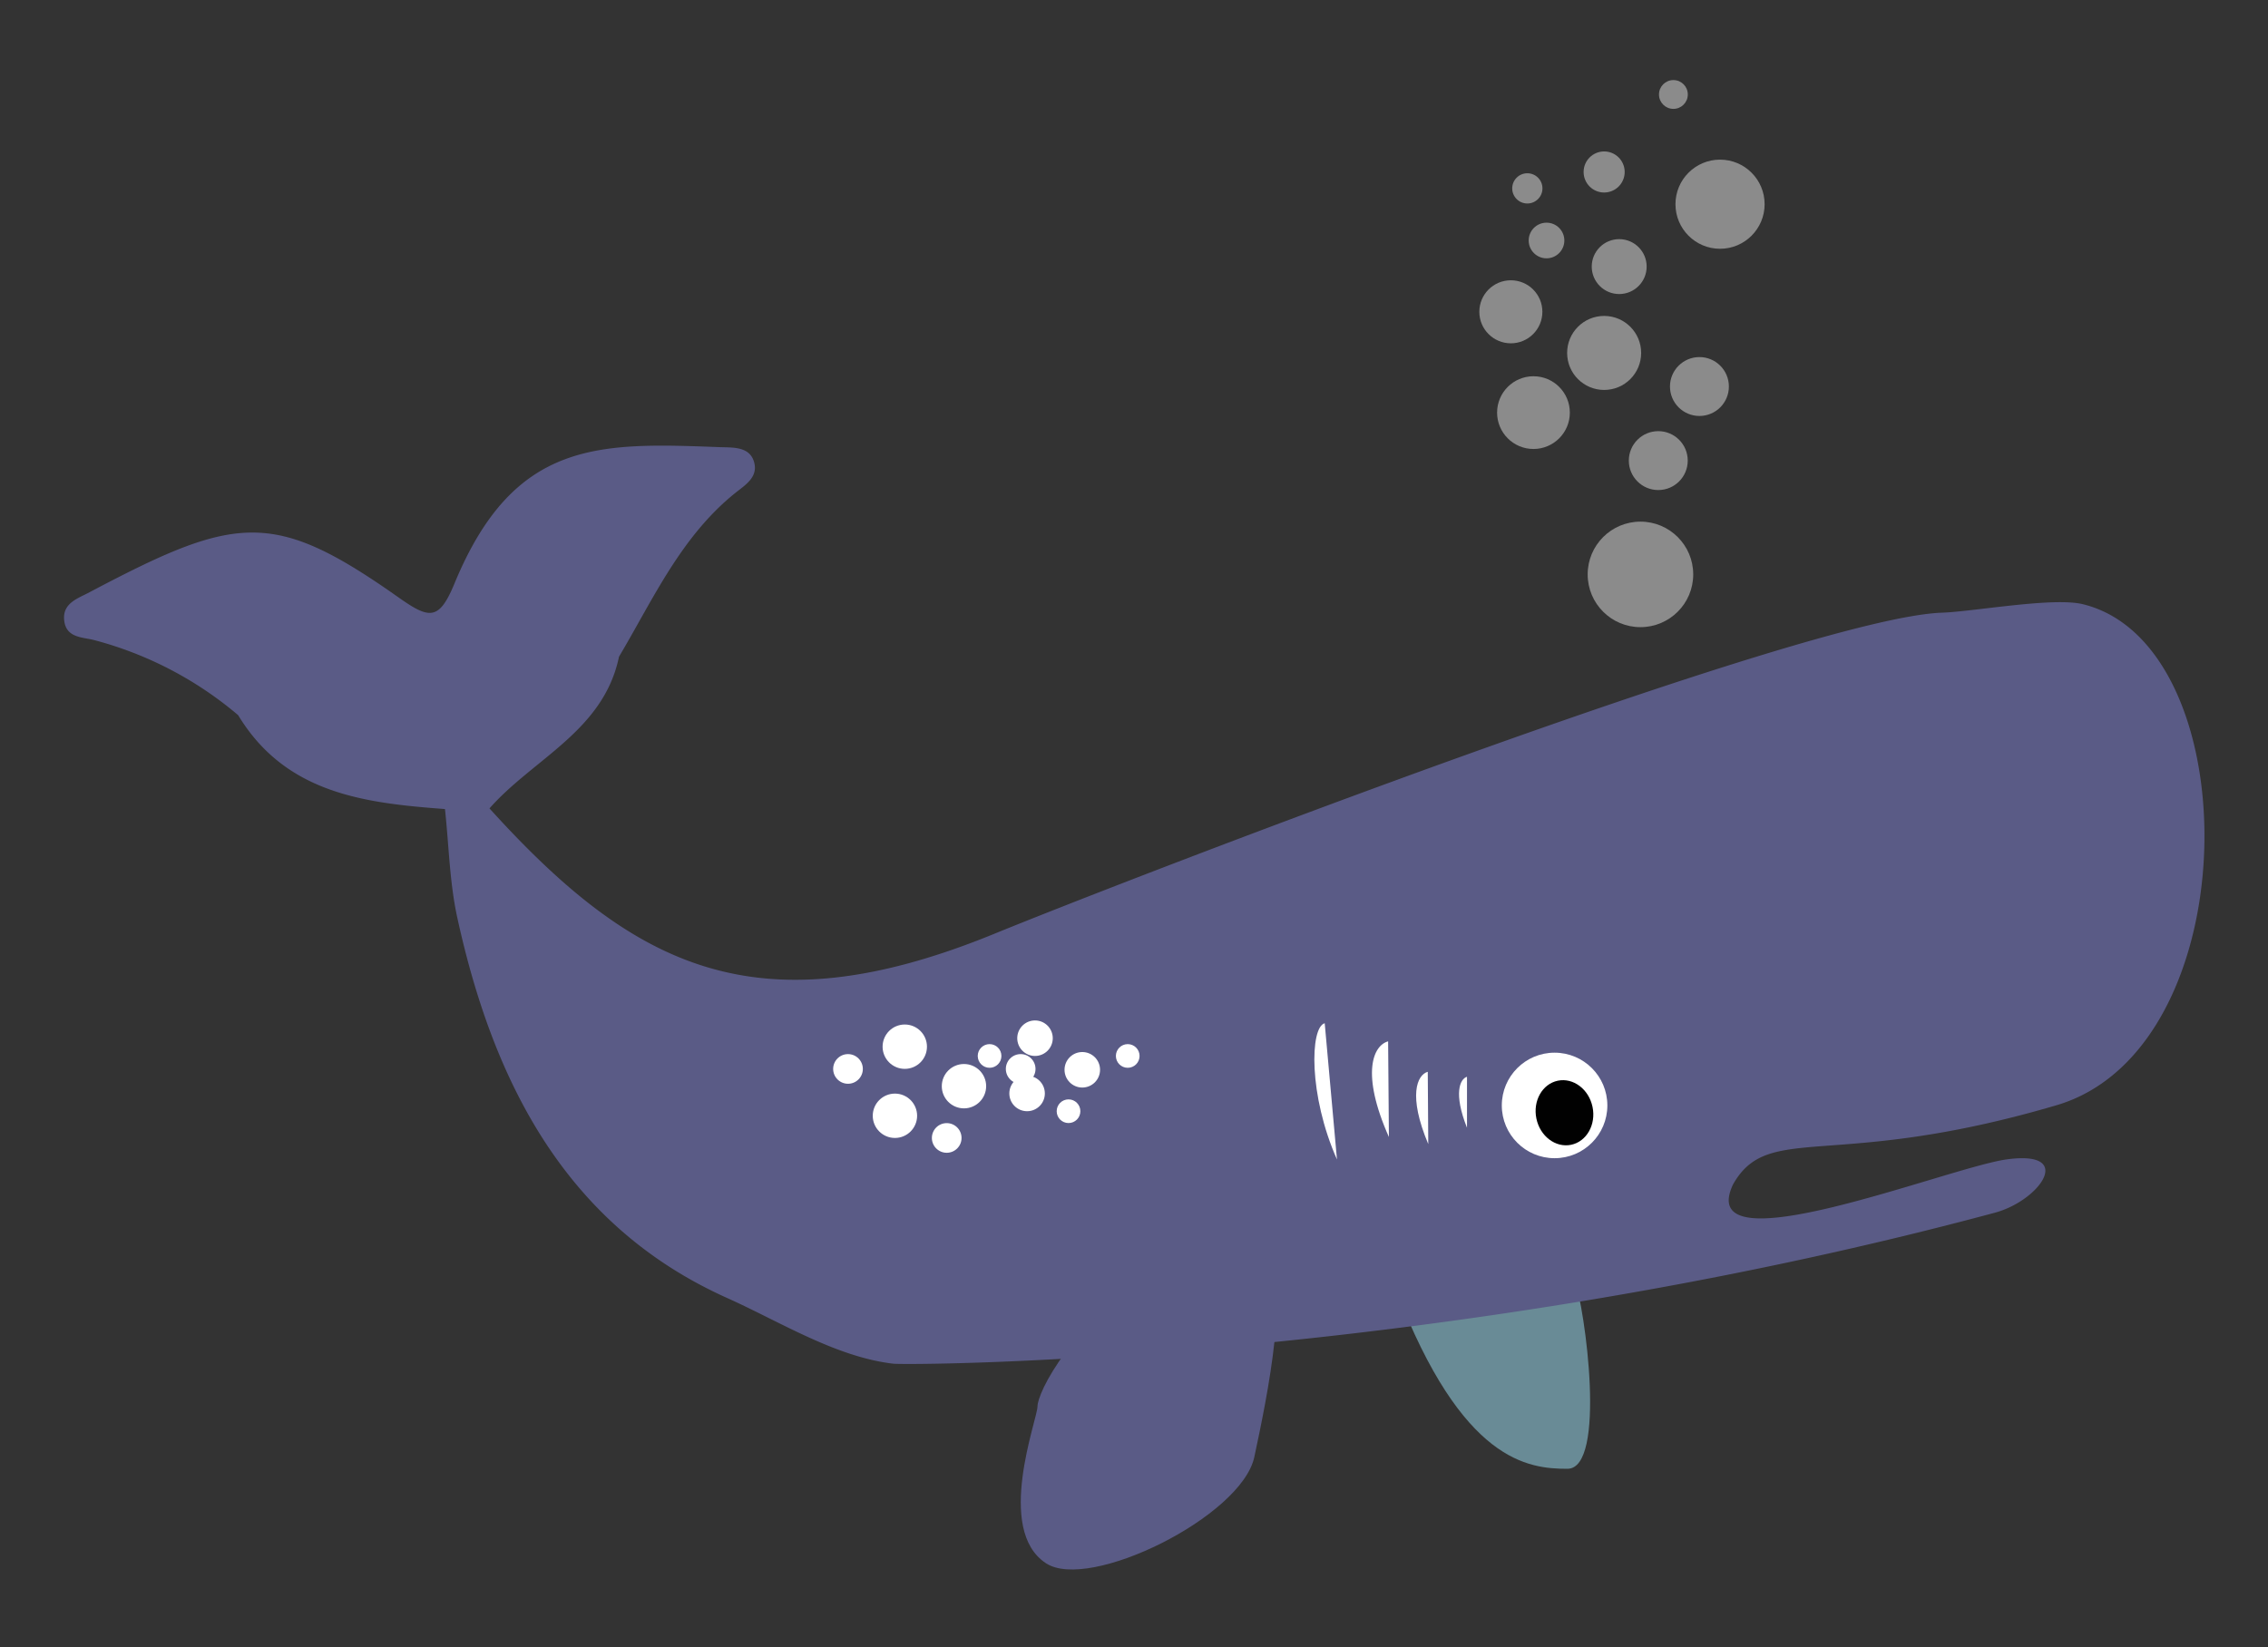 <svg xmlns="http://www.w3.org/2000/svg" viewBox="0 0 318 231"><rect x="0" y="0" width="318" height="231" fill="#333333" stroke="none"/><defs><style>.cls-1,.cls-4{fill:#fff;}.cls-1{opacity:0.43;}.cls-2{fill:#698b96;}.cls-3{fill:#5a5b86;}.cls-5{fill:#010101;}</style></defs><title>Artboard 17</title><g id="TEXY"><circle class="cls-1" cx="230.01" cy="80.56" r="7.4"/><circle class="cls-1" cx="238.28" cy="54.21" r="4.13"/><circle class="cls-1" cx="234.63" cy="13.25" r="2.02"/><circle class="cls-1" cx="232.51" cy="64.6" r="4.13"/><circle class="cls-1" cx="224.92" cy="49.5" r="5.19"/><circle class="cls-1" cx="215.01" cy="57.87" r="5.1"/><circle class="cls-1" cx="241.17" cy="28.64" r="6.25"/><circle class="cls-1" cx="227.03" cy="37.39" r="3.85"/><circle class="cls-1" cx="216.84" cy="33.73" r="2.5"/><circle class="cls-1" cx="224.92" cy="24.12" r="2.88"/><circle class="cls-1" cx="214.15" cy="26.42" r="2.12"/><circle class="cls-1" cx="211.84" cy="43.73" r="4.42"/><path class="cls-2" d="M195.77,181c9.25,24.05,18.5,25,24,25s2.54-22.39.93-26.82C217.74,170.85,195.77,181,195.77,181Z"/><path class="cls-3" d="M292,84.73c-4.21-1-15.38,1.06-19.72,1.2C253.13,86.58,157.9,123.4,139.33,131c-33.24,13.57-50.52,4.65-70.7-17.62,6.17-7,16-10.87,18.16-21.27,4.81-8.11,8.7-16.87,16.34-23,1.43-1.13,3.21-2.23,2.59-4.34s-2.85-2-4.61-2.05c-17-.64-29-1.18-37.38,19.1-2.23,5.41-3.6,5-8.19,1.73C38.18,71.36,33,72.24,12.29,83.2,10.72,84,8.75,84.7,9,87c.26,2.49,2.58,2.35,4.19,2.77a51.45,51.45,0,0,1,20.2,10.53c6.66,11,17.7,12.33,29,13.17.55,5.07.64,10.24,1.72,15.2,5.07,23.19,15.27,43.25,37.85,53.38,7.44,3.34,15.2,8.26,23.28,9.21,2.15.25,75.7,0,154.48-21.18,6.29-1.7,11.35-8.82,1.62-7.47-8.19,1.14-44,15.54-38.35,3.51,5-8.84,13.88-1.85,45.33-11.1C315.32,147.09,315.41,90.4,292,84.73Z"/><circle class="cls-4" cx="217.97" cy="155.04" r="7.4"/><ellipse class="cls-5" cx="219.36" cy="156.06" rx="4.02" ry="4.59" transform="translate(-27.15 47.86) rotate(-11.73)"/><path class="cls-3" d="M165.74,174c-16.1,11.92-20.27,21.46-20.27,23.25s-6,17.29,1.19,22c6.06,4,27.42-6.55,29.21-14.9s5.36-25.63,1.19-28S165.74,174,165.74,174Z"/><circle class="cls-4" cx="135.16" cy="152.34" r="3.11"/><circle class="cls-4" cx="143.11" cy="149.92" r="2.08"/><circle class="cls-4" cx="132.74" cy="159.6" r="2.08"/><circle class="cls-4" cx="118.9" cy="149.92" r="2.08"/><circle class="cls-4" cx="126.86" cy="146.8" r="3.11"/><circle class="cls-4" cx="125.48" cy="156.49" r="3.11"/><circle class="cls-4" cx="151.75" cy="150.04" r="2.49"/><circle class="cls-4" cx="158.12" cy="148.1" r="1.66"/><circle class="cls-4" cx="149.82" cy="155.85" r="1.66"/><circle class="cls-4" cx="138.75" cy="148.1" r="1.66"/><circle class="cls-4" cx="145.12" cy="145.61" r="2.49"/><circle class="cls-4" cx="144.01" cy="153.36" r="2.49"/><path class="cls-4" d="M187.46,162.62c-4-9-3.79-18.55-1.72-19.11"/><path class="cls-4" d="M194.74,159.47c-4-9-2.18-12.86-.11-13.42"/><path class="cls-4" d="M200.26,160.46c-2.87-6.81-1.57-9.71-.07-10.14"/><path class="cls-4" d="M205.69,158.17c-1.91-4.8-1-6.85,0-7.15"/></g></svg>